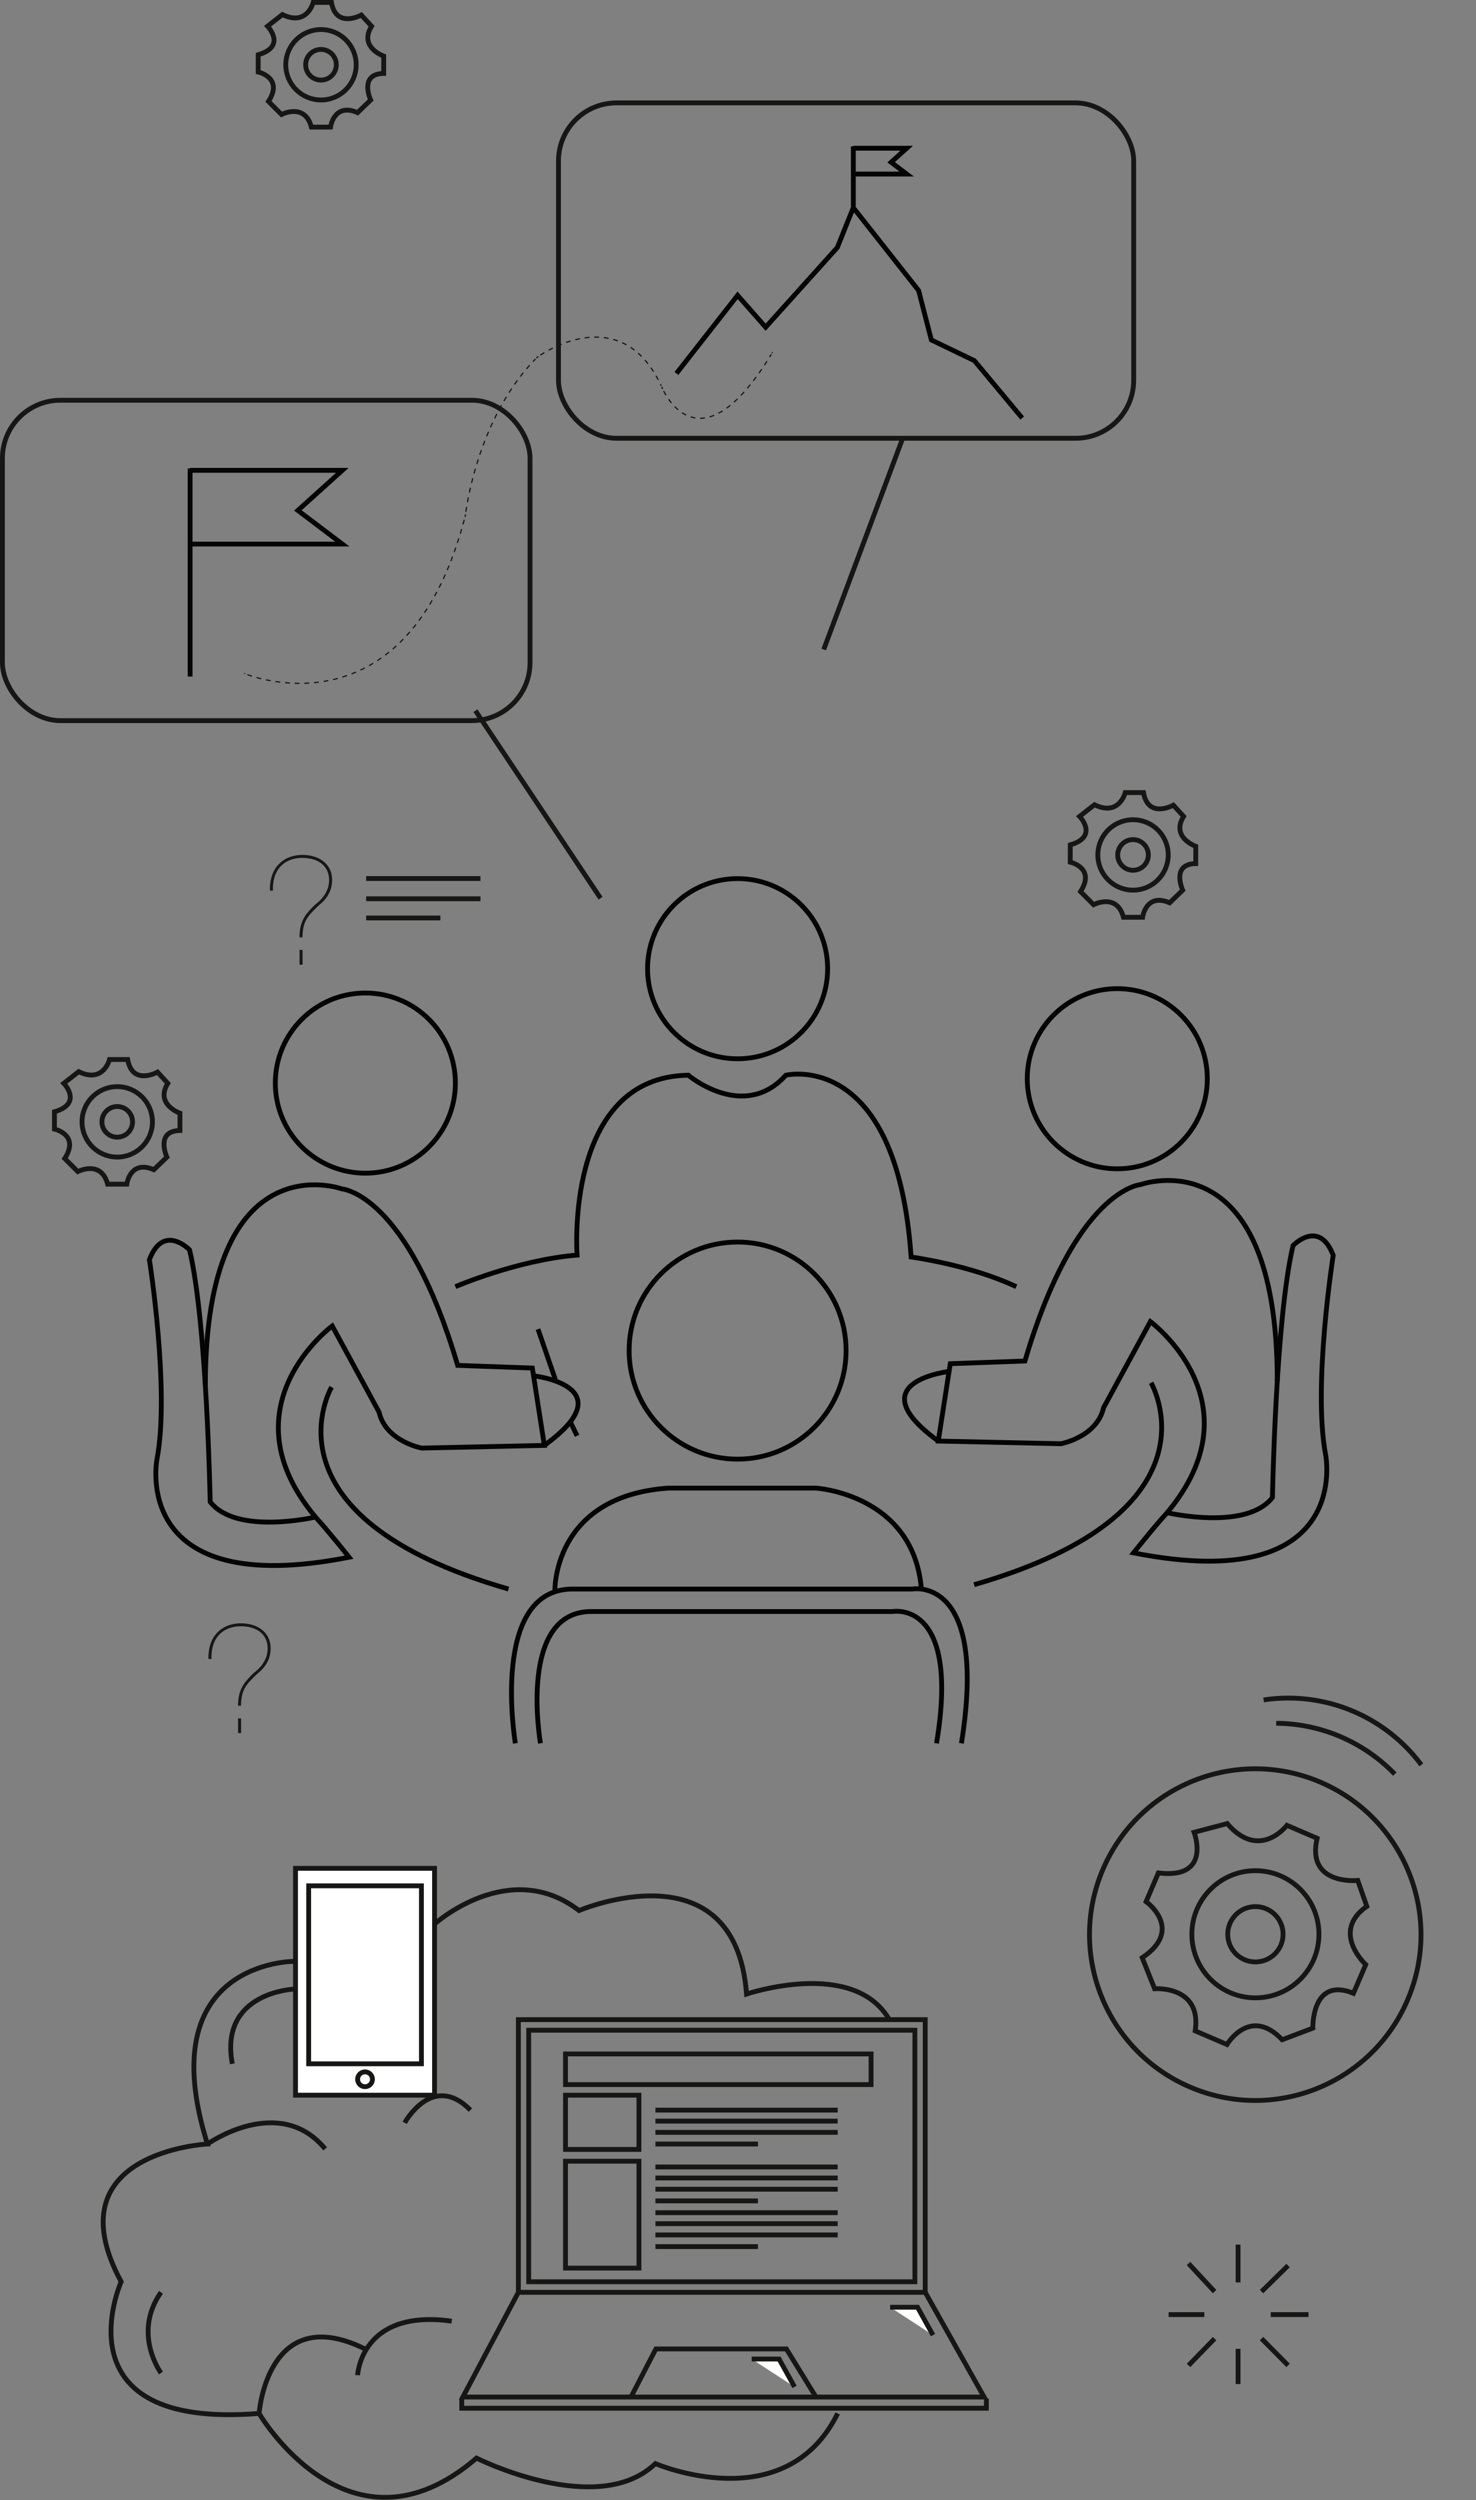 <svg xmlns="http://www.w3.org/2000/svg" xmlns:xlink="http://www.w3.org/1999/xlink" width="305.295" height="516.854" viewBox="0 0 305.295 516.854"><rect x="0" y="0" width="305.295" height="516.854" fill="#808080" stroke="none"/><defs><clipPath id="a"><rect width="103.875" height="74.826" transform="translate(93.334 3277.223) rotate(-67.06)" fill="none"/></clipPath></defs><g transform="translate(-42.856 -3137.939)"><circle cx="34.276" cy="34.276" r="34.276" transform="translate(257.486 3555.877) rotate(-66.808)" fill="none" stroke="#161615" stroke-miterlimit="10" stroke-width="1"/><path d="M306.824,3494.18a34.389,34.389,0,0,1,24.527,10.508" fill="none" stroke="#161615" stroke-miterlimit="10" stroke-width="1"/><path d="M304.222,3489.351a34.312,34.312,0,0,1,32.621,13.422" fill="none" stroke="#161615" stroke-miterlimit="10" stroke-width="1"/><line y2="7.815" transform="translate(298.936 3601.948)" fill="#fff" stroke="#161615" stroke-miterlimit="10" stroke-width="1"/><line y1="5.386" x2="5.492" transform="translate(303.794 3606.278)" fill="#fff" stroke="#161615" stroke-miterlimit="10" stroke-width="1"/><line x2="7.815" transform="translate(305.695 3616.417)" fill="#fff" stroke="#161615" stroke-miterlimit="10" stroke-width="1"/><line x2="5.492" y2="5.539" transform="translate(303.794 3621.381)" fill="#fff" stroke="#161615" stroke-miterlimit="10" stroke-width="1"/><line y2="7.287" transform="translate(298.936 3623.493)" fill="#fff" stroke="#161615" stroke-miterlimit="10" stroke-width="1"/><line x1="5.386" y2="5.539" transform="translate(288.691 3621.381)" fill="#fff" stroke="#161615" stroke-miterlimit="10" stroke-width="1"/><line x1="7.393" transform="translate(284.572 3616.417)" fill="#fff" stroke="#161615" stroke-miterlimit="10" stroke-width="1"/><line x2="5.386" y2="5.809" transform="translate(288.691 3605.856)" fill="#fff" stroke="#161615" stroke-miterlimit="10" stroke-width="1"/><circle cx="18.623" cy="18.623" r="18.623" transform="translate(99.8 3343.214)" fill="none" stroke="#040405" stroke-miterlimit="10" stroke-width="1"/><circle cx="18.623" cy="18.623" r="18.623" transform="translate(176.797 3319.567)" fill="none" stroke="#040405" stroke-miterlimit="10" stroke-width="1"/><circle cx="22.44" cy="22.44" r="22.44" transform="translate(172.979 3394.695)" fill="none" stroke="#040405" stroke-miterlimit="10" stroke-width="1"/><path d="M82.064,3396.318s-5.388-5.613-8.307,2.02c0,0,4.266,27.019,1.571,41.237,0,0-5.837,29.26,39.739,20.28,0,0-4.266-5.389-6.96-8.307,0,0-16.389,3.816-21.777-3.144C86.33,3448.4,85.656,3411.36,82.064,3396.318Z" fill="none" stroke="#040405" stroke-miterlimit="10" stroke-width="1"/><path d="M85.329,3424.369c0-50.951,28.27-40.65,28.27-40.65s13.447.9,23.925,36.474l15.442.551,2.482,15.993-25.369.552s-7.445-1.379-8.823-7.445l-9.68-17.8s-22.573,16.64-3.469,39.5" fill="none" stroke="#040405" stroke-miterlimit="10" stroke-width="1"/><path d="M152.81,3422.288s19.752,2.022,2.638,14.449" fill="none" stroke="#040405" stroke-miterlimit="10" stroke-width="1"/><line x2="3.603" y2="10.456" transform="translate(154.134 3412.697)" fill="none" stroke="#040405" stroke-miterlimit="10" stroke-width="1"/><line x2="1.406" y2="2.9" transform="translate(160.812 3431.852)" fill="none" stroke="#040405" stroke-miterlimit="10" stroke-width="1"/><path d="M111.437,3424.693s-15.628,26.7,36.6,41.739" fill="none" stroke="#040405" stroke-miterlimit="10" stroke-width="1"/><circle cx="18.623" cy="18.623" r="18.623" transform="translate(255.33 3342.314)" fill="none" stroke="#040405" stroke-miterlimit="10" stroke-width="1"/><path d="M310.312,3395.418s5.388-5.613,8.307,2.021c0,0-4.266,27.019-1.571,41.236,0,0,5.837,29.26-39.739,20.28,0,0,4.266-5.388,6.96-8.307,0,0,16.389,3.817,21.777-3.143C306.046,3447.5,306.72,3410.46,310.312,3395.418Z" fill="none" stroke="#040405" stroke-miterlimit="10" stroke-width="1"/><path d="M307.047,3423.469c0-50.95-28.27-40.649-28.27-40.649s-13.447.9-23.925,36.473l-15.442.552-2.482,15.993,25.369.551s7.445-1.378,8.823-7.445l9.68-17.8s22.573,16.641,3.469,39.5" fill="none" stroke="#040405" stroke-miterlimit="10" stroke-width="1"/><path d="M239.566,3421.389s-19.752,2.021-2.638,14.449" fill="none" stroke="#040405" stroke-miterlimit="10" stroke-width="1"/><path d="M280.939,3423.794s15.628,26.7-36.6,41.738" fill="none" stroke="#040405" stroke-miterlimit="10" stroke-width="1"/><path d="M137.046,3403.923s12.851-5.538,25.172-6.528c0,0-2.713-36.793,23-37.188,0,0,11.474,9.693,20.177,0,0,0,22.946-5.539,25.914,37.584,0,0,12.066,1.583,21.759,6.132" fill="none" stroke="#040405" stroke-miterlimit="10" stroke-width="1"/><path d="M149.452,3498.324s-5.44-32.181,12.063-31.892H231.52s15.8-3.025,10.195,31.892" fill="none" stroke="#040405" stroke-miterlimit="10" stroke-width="1"/><path d="M154.646,3498.324s-4.829-27.494,10.711-27.247h62.157s14.031-2.585,9.052,27.247" fill="none" stroke="#040405" stroke-miterlimit="10" stroke-width="1"/><path d="M157.618,3466.994s-.63-19.739,23.455-21.431h30.562s20.178,1.241,21.8,20.869" fill="none" stroke="#040405" stroke-miterlimit="10" stroke-width="1"/><rect width="84.15" height="56.367" transform="translate(150.077 3555.443)" fill="none" stroke="#161615" stroke-miterlimit="10" stroke-width="1"/><rect width="79.879" height="52" transform="translate(152.212 3557.627)" fill="none" stroke="#161615" stroke-miterlimit="10" stroke-width="1"/><path d="M150.077,3611.81l-11.484,21.648H246.406l-12.179-21.648" fill="none" stroke="#161615" stroke-miterlimit="10" stroke-width="1"/><path d="M211.639,3633.458l-6.131-9.944h-26.99l-5.159,9.944" fill="none" stroke="#161615" stroke-miterlimit="10" stroke-width="1"/><rect width="63.205" height="6.337" transform="translate(159.822 3562.531)" fill="none" stroke="#161615" stroke-miterlimit="10" stroke-width="1"/><rect width="15.192" height="11.211" transform="translate(159.822 3571.058)" fill="none" stroke="#161615" stroke-miterlimit="10" stroke-width="1"/><rect width="15.192" height="22.098" transform="translate(159.822 3584.707)" fill="none" stroke="#161615" stroke-miterlimit="10" stroke-width="1"/><line x2="37.696" transform="translate(178.426 3574.145)" fill="none" stroke="#161615" stroke-miterlimit="10" stroke-width="1"/><line x2="37.696" transform="translate(178.426 3576.419)" fill="none" stroke="#161615" stroke-miterlimit="10" stroke-width="1"/><line x2="37.696" transform="translate(178.426 3578.744)" fill="none" stroke="#161615" stroke-miterlimit="10" stroke-width="1"/><line x2="21.202" transform="translate(178.426 3581.156)" fill="none" stroke="#161615" stroke-miterlimit="10" stroke-width="1"/><line x2="37.696" transform="translate(178.426 3585.898)" fill="none" stroke="#161615" stroke-miterlimit="10" stroke-width="1"/><line x2="37.696" transform="translate(178.426 3588.172)" fill="none" stroke="#161615" stroke-miterlimit="10" stroke-width="1"/><line x2="37.696" transform="translate(178.426 3590.497)" fill="none" stroke="#161615" stroke-miterlimit="10" stroke-width="1"/><line x2="21.202" transform="translate(178.426 3592.909)" fill="none" stroke="#161615" stroke-miterlimit="10" stroke-width="1"/><line x2="37.696" transform="translate(178.426 3595.348)" fill="none" stroke="#161615" stroke-miterlimit="10" stroke-width="1"/><line x2="37.696" transform="translate(178.426 3597.622)" fill="none" stroke="#161615" stroke-miterlimit="10" stroke-width="1"/><line x2="37.696" transform="translate(178.426 3599.947)" fill="none" stroke="#161615" stroke-miterlimit="10" stroke-width="1"/><line x2="21.202" transform="translate(178.426 3602.36)" fill="none" stroke="#161615" stroke-miterlimit="10" stroke-width="1"/><path d="M138.366,3633.789v1.979H246.879v-1.979" fill="none" stroke="#161615" stroke-miterlimit="10" stroke-width="1"/><path d="M226.975,3614.891h5.661l3.2,5.768" fill="#fff" stroke="#161615" stroke-miterlimit="10" stroke-width="1"/><path d="M198.338,3625.6H204l3.2,5.767" fill="#fff" stroke="#161615" stroke-miterlimit="10" stroke-width="1"/><rect width="28.755" height="46.894" transform="translate(103.982 3524.164)" fill="#fff" stroke="#161615" stroke-miterlimit="10" stroke-width="1"/><rect width="23.322" height="36.791" transform="translate(106.699 3527.781)" fill="#fff" stroke="#161615" stroke-miterlimit="10" stroke-width="1"/><circle cx="1.533" cy="1.533" r="1.533" transform="translate(116.826 3566.237)" fill="#fff" stroke="#161615" stroke-miterlimit="10" stroke-width="1"/><path d="M103.575,3543.4s-29.69-.036-17.814,37.752c0,0-32.3,1.622-17.846,28.471,0,0-13.616,30.621,28.531,27.226,0,0,18.636,31.857,44.975,9.237,0,0,25.05,12.584,37,1.131,0,0,26.842,11.594,37.7-10.368" fill="none" stroke="#161615" stroke-miterlimit="10" stroke-width="1"/><path d="M132.737,3535.67s15.465-13.892,29.882-2.778c0,0,32.3-13.739,34.655,17.263,0,0,22.1-7.486,29.527,5.288" fill="none" stroke="#161615" stroke-miterlimit="10" stroke-width="1"/><path d="M85.761,3581.156s14.834-10.516,24.355,1.008" fill="none" stroke="#161615" stroke-miterlimit="10" stroke-width="1"/><path d="M96.446,3636.853s1.679-23.282,21.913-13.339" fill="none" stroke="#161615" stroke-miterlimit="10" stroke-width="1"/><path d="M116.826,3628.948s.623-13.815,19.47-11.173" fill="none" stroke="#161615" stroke-miterlimit="10" stroke-width="1"/><path d="M76.153,3628.486s-5.984-8.128,0-16.676" fill="none" stroke="#161615" stroke-miterlimit="10" stroke-width="1"/><path d="M103.575,3549.139s-15.454.678-12.661,15.433" fill="none" stroke="#161615" stroke-miterlimit="10" stroke-width="1"/><path d="M126.561,3576.767s5.791-10.595,13.6-2.622" fill="none" stroke="#161615" stroke-miterlimit="10" stroke-width="1"/><path d="M82.178,3234.782V3277.8" fill="none" stroke="#040405" stroke-miterlimit="10" stroke-width="1"/><path d="M82.178,3235.167h31.487l-9.2,8.288,9.2,6.955H82.178" fill="none" stroke="#040405" stroke-miterlimit="10" stroke-width="1"/><path d="M219.36,3168.188V3180.6" fill="none" stroke="#040405" stroke-miterlimit="10" stroke-width="1"/><path d="M219.36,3168.577H230.4l-3.226,2.906,3.226,2.439H219.36" fill="none" stroke="#040405" stroke-miterlimit="10" stroke-width="1"/><g clip-path="url(#a)"><path d="M94.008,3277.407c4.706,1.674,33.809,10.114,44.961-32.35" fill="none" stroke="#161615" stroke-width="0.25" stroke-dasharray="1 1"/><path d="M139.207,3243.748c.547-3.8,3.493-20.42,14.407-31.6" fill="none" stroke="#161615" stroke-width="0.25" stroke-dasharray="1.015 1.015"/><path d="M154.613,3211.352c3.146-2.029,17.367-9.989,25,6.316" fill="none" stroke="#161615" stroke-width="0.25" stroke-dasharray="0.992 0.992"/><path d="M180.124,3218.768c1.545,3.013,8.863,14.426,22.276-7.6" fill="none" stroke="#161615" stroke-width="0.25" stroke-dasharray="0.992 0.992"/><path d="M202.537,3210.94c.045-.075.09-.15.136-.225m-22.961,7.174c.034.073.068.147.1.222,0,0,.033.08.1.222m-26.111-6.37.186-.187s.071-.053.207-.146m-15.157,33.17.067-.257s.009-.091.031-.265M93.36,3277.162s.074.031.215.085" fill="none" stroke="#161615" stroke-width="0.25"/></g><path d="M182.769,3215.138l12.651-16.148,5.8,6.591,14.83-16.478,3.3-8.239L232.862,3198l2.636,10.216,8.9,4.284,9.887,11.864" fill="none" stroke="#040405" stroke-miterlimit="10" stroke-width="1"/><rect width="109.131" height="66.228" rx="12" transform="translate(43.356 3220.68)" fill="none" stroke="#161615" stroke-miterlimit="10" stroke-width="1"/><line x2="25.886" y2="38.777" transform="translate(141.191 3284.849)" fill="none" stroke="#161615" stroke-miterlimit="10" stroke-width="1"/><rect width="118.977" height="69.33" rx="12" transform="translate(158.371 3159.21)" fill="none" stroke="#161615" stroke-miterlimit="10" stroke-width="1"/><line x1="16.338" y2="43.667" transform="translate(213.229 3228.54)" fill="none" stroke="#161615" stroke-miterlimit="10" stroke-width="1"/><path d="M266.156,3306.708s4.055,4.152-1.93,5.889v3.573s5.31,1.158,2.124,6.082l2.7,2.7s4.827-2.51,6.179,2.607h3.958s.676-5.117,5.6-2.993l2.7-2.607s-2.51-5.406,2.7-5.5v-3.572s-5.213-1.834-2.51-6.179l-2.124-2.317s-5.213,2.9-6.179-2.607h-3.765s-1.255,5.021-6.372,2.511Z" fill="none" stroke="#161615" stroke-miterlimit="10" stroke-width="1"/><circle cx="7.281" cy="7.281" r="7.281" transform="translate(269.93 3307.392)" fill="none" stroke="#161615" stroke-miterlimit="10" stroke-width="1"/><circle cx="3.169" cy="3.169" r="3.169" transform="translate(274.041 3311.504)" fill="none" stroke="#161615" stroke-miterlimit="10" stroke-width="1"/><path d="M289.842,3516.717s3.777,9.772-7.391,8.4l-2.539,5.927s7.987,5.7-.8,11.6l2.564,6.408s9.8-.734,8.4,8.718l6.568,2.814s4.759-8.01,11.42-.985l6.339-2.4s-.322-10.756,8.4-7.209l2.539-5.928s-7.347-6.75.228-12.038l-1.877-5.355s-10.71,1.1-8.4-8.718l-6.248-2.677s-5.652,7.438-12.358-.365Z" fill="none" stroke="#161615" stroke-miterlimit="10" stroke-width="1"/><circle cx="13.144" cy="13.144" r="13.144" transform="translate(289.379 3524.649)" fill="none" stroke="#161615" stroke-miterlimit="10" stroke-width="1"/><circle cx="5.722" cy="5.722" r="5.722" transform="translate(296.801 3532.071)" fill="none" stroke="#161615" stroke-miterlimit="10" stroke-width="1"/><path d="M98.192,3143.363s4.054,4.152-1.931,5.889v3.572s5.31,1.159,2.124,6.083l2.7,2.7s4.827-2.51,6.179,2.607h3.958s.676-5.117,5.6-2.993l2.7-2.607s-2.51-5.406,2.7-5.5v-3.572s-5.213-1.834-2.51-6.179l-2.124-2.317s-5.213,2.9-6.179-2.607h-3.765s-1.255,5.021-6.372,2.51Z" fill="none" stroke="#161615" stroke-miterlimit="10" stroke-width="1"/><circle cx="7.281" cy="7.281" r="7.281" transform="translate(101.965 3144.047)" fill="none" stroke="#161615" stroke-miterlimit="10" stroke-width="1"/><circle cx="3.169" cy="3.169" r="3.169" transform="translate(106.077 3148.159)" fill="none" stroke="#161615" stroke-miterlimit="10" stroke-width="1"/><path d="M56.049,3361.885s4.054,4.151-1.931,5.889v3.572s5.31,1.159,2.124,6.083l2.7,2.7s4.827-2.51,6.179,2.607h3.958s.676-5.117,5.6-2.993l2.7-2.607s-2.51-5.406,2.7-5.5v-3.572s-5.213-1.834-2.51-6.179l-2.124-2.317s-5.213,2.9-6.179-2.607H65.51s-1.255,5.021-6.372,2.51Z" fill="none" stroke="#161615" stroke-miterlimit="10" stroke-width="1"/><circle cx="7.281" cy="7.281" r="7.281" transform="translate(59.822 3362.569)" fill="none" stroke="#161615" stroke-miterlimit="10" stroke-width="1"/><circle cx="3.169" cy="3.169" r="3.169" transform="translate(63.934 3366.681)" fill="none" stroke="#161615" stroke-miterlimit="10" stroke-width="1"/><path d="M126.828,3360.8" fill="#161615"/><path d="M99.079,3319.065a6.378,6.378,0,0,1,1.3-2.328,5.915,5.915,0,0,1,2.156-1.52,7.4,7.4,0,0,1,2.9-.544,8.16,8.16,0,0,1,2.389.342,5.819,5.819,0,0,1,1.939.993,4.754,4.754,0,0,1,1.3,1.613,4.874,4.874,0,0,1,.481,2.2,5.958,5.958,0,0,1-.326,2.063,6.436,6.436,0,0,1-.807,1.551,6.766,6.766,0,0,1-1.009,1.133c-.352.311-.651.579-.9.807q-.837.807-1.426,1.474a6.551,6.551,0,0,0-.947,1.366,5.907,5.907,0,0,0-.528,1.535,9.891,9.891,0,0,0-.17,1.956h-.621a10.516,10.516,0,0,1,.155-1.894,6.93,6.93,0,0,1,.5-1.6,7.052,7.052,0,0,1,.931-1.5,15.982,15.982,0,0,1,1.458-1.583q.186-.186.683-.59a7.735,7.735,0,0,0,1.039-1.055,6.536,6.536,0,0,0,.946-1.567,5.122,5.122,0,0,0,.4-2.094,4.338,4.338,0,0,0-.419-1.94,4.075,4.075,0,0,0-1.148-1.427,5.093,5.093,0,0,0-1.737-.869,7.8,7.8,0,0,0-2.188-.3,6.9,6.9,0,0,0-2.7.5,5.276,5.276,0,0,0-1.955,1.38,5.621,5.621,0,0,0-1.148,2.142,8.346,8.346,0,0,0-.31,2.746h-.621A8.607,8.607,0,0,1,99.079,3319.065Zm5.74,15.251h.621v3.041h-.621Z" fill="#161615"/><path d="M86.36,3477.91a6.4,6.4,0,0,1,1.3-2.327,5.9,5.9,0,0,1,2.157-1.52,7.4,7.4,0,0,1,2.9-.544,8.115,8.115,0,0,1,2.389.342,5.824,5.824,0,0,1,1.94.993,4.745,4.745,0,0,1,1.3,1.613,4.872,4.872,0,0,1,.48,2.2,5.965,5.965,0,0,1-.325,2.064,6.437,6.437,0,0,1-.808,1.551,6.8,6.8,0,0,1-1.008,1.133q-.528.467-.9.806-.837.808-1.427,1.475a6.6,6.6,0,0,0-.947,1.366,5.941,5.941,0,0,0-.527,1.535,9.871,9.871,0,0,0-.171,1.955H92.1a10.4,10.4,0,0,1,.156-1.893,6.929,6.929,0,0,1,.5-1.6,7.088,7.088,0,0,1,.931-1.506,15.967,15.967,0,0,1,1.458-1.582q.186-.187.682-.59a7.778,7.778,0,0,0,1.04-1.055,6.568,6.568,0,0,0,.946-1.567,5.143,5.143,0,0,0,.4-2.095,4.35,4.35,0,0,0-.419-1.939,4.1,4.1,0,0,0-1.148-1.428,5.11,5.11,0,0,0-1.738-.868,7.787,7.787,0,0,0-2.188-.3,6.9,6.9,0,0,0-2.7.5,5.266,5.266,0,0,0-1.955,1.38,5.619,5.619,0,0,0-1.149,2.142,8.374,8.374,0,0,0-.309,2.746h-.622A8.664,8.664,0,0,1,86.36,3477.91Zm5.74,15.251h.621v3.042H92.1Z" fill="#161615"/><path d="M116.509,3508.032" fill="none" stroke="#161615" stroke-miterlimit="10" stroke-width="1"/><line x2="23.64" transform="translate(118.595 3319.549)" fill="#161615" stroke="#161615" stroke-miterlimit="10" stroke-width="1"/><line x2="23.64" transform="translate(118.595 3323.733)" fill="#161615" stroke="#161615" stroke-miterlimit="10" stroke-width="1"/><line x2="15.348" transform="translate(118.595 3327.702)" fill="#161615" stroke="#161615" stroke-miterlimit="10" stroke-width="1"/><path d="M118.151,3489.559" fill="none" stroke="#161615" stroke-miterlimit="10" stroke-width="1"/><path d="M107.844,3507.081" fill="none" stroke="#161615" stroke-miterlimit="10" stroke-width="1"/><path d="M117.893,3495.148" fill="none" stroke="#161615" stroke-miterlimit="10" stroke-width="1"/><path d="M104.822,3515.846" fill="none" stroke="#161615" stroke-miterlimit="10" stroke-width="1"/><path d="M106.347,3506.408" fill="none" stroke="#161615" stroke-miterlimit="10" stroke-width="1"/><path d="M111.673,3499.829" fill="none" stroke="#161615" stroke-miterlimit="10" stroke-width="1"/><path d="M120.445,3497.323" fill="none" stroke="#161615" stroke-miterlimit="10" stroke-width="1"/><path d="M127.651,3493.876" fill="none" stroke="#161615" stroke-miterlimit="10" stroke-width="1"/><path d="M130.784,3486.671" fill="none" stroke="#161615" stroke-miterlimit="10" stroke-width="1"/><path d="M134.543,3478.525" fill="none" stroke="#161615" stroke-miterlimit="10" stroke-width="1"/><path d="M141.122,3473.513" fill="none" stroke="#161615" stroke-miterlimit="10" stroke-width="1"/></g></svg>